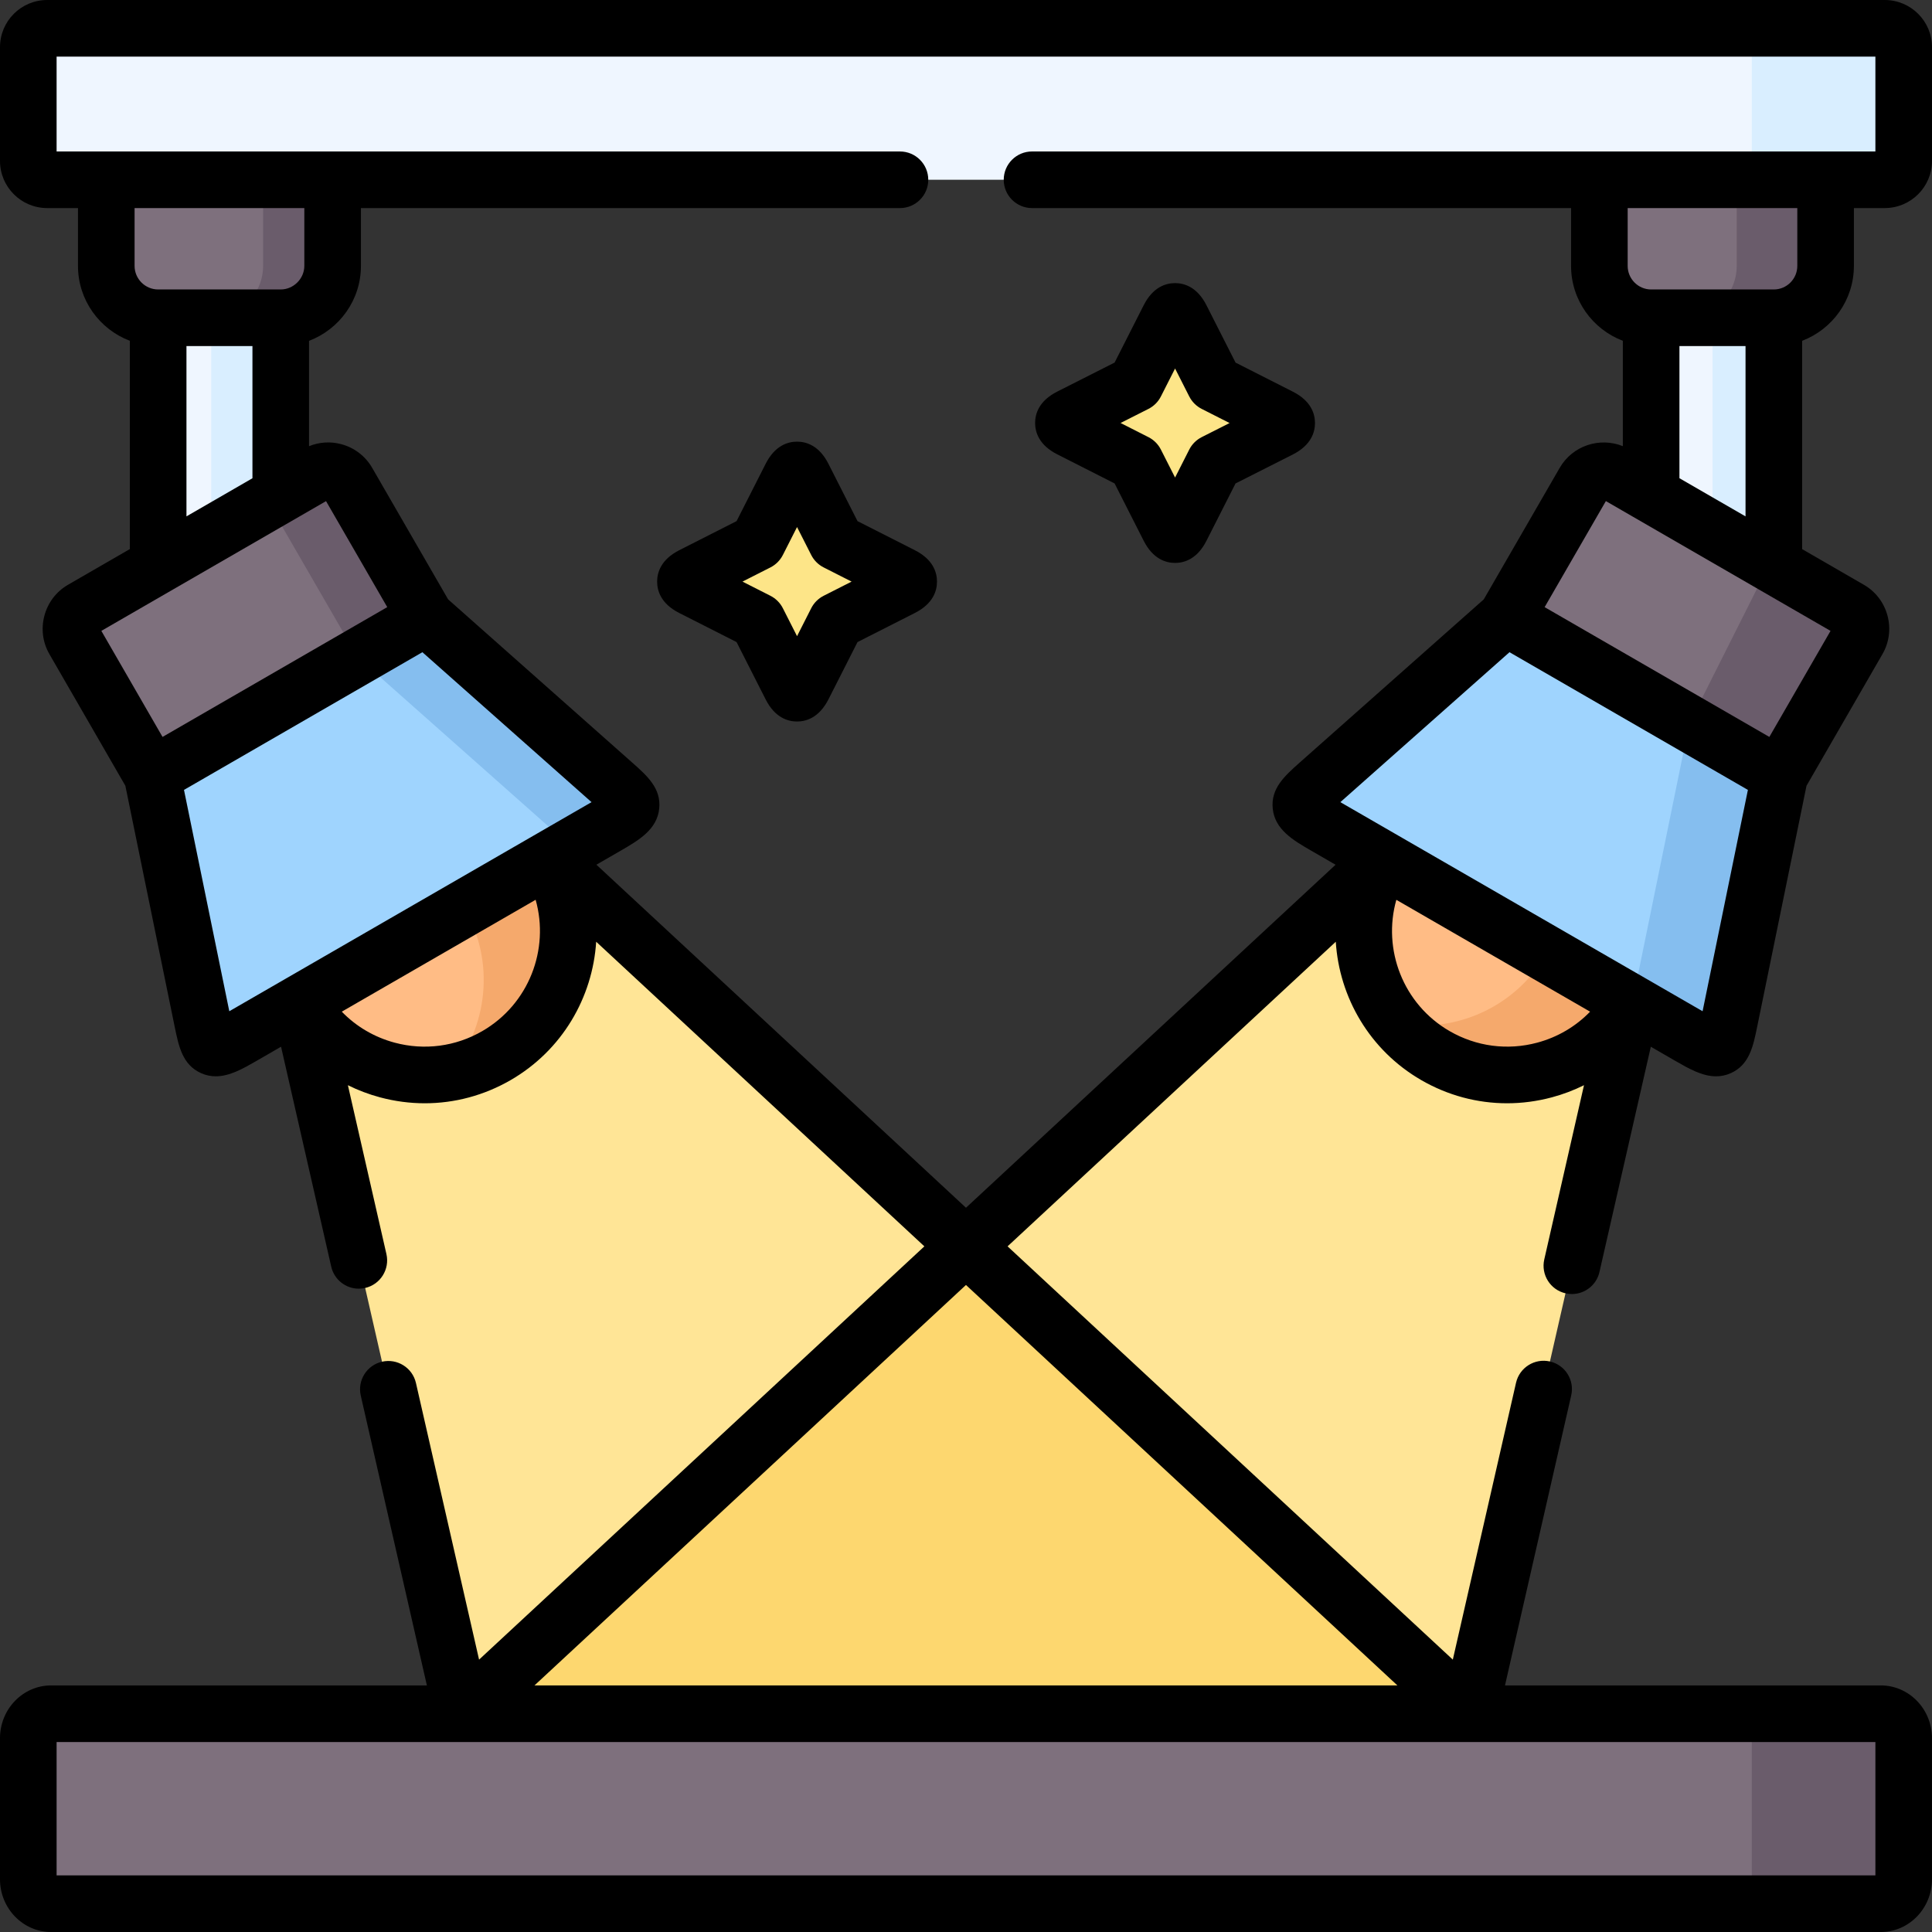 <svg id="Capa_1" enable-background="new 0 0 512 512" height="512" viewBox="0 0 512 512" width="512" xmlns="http://www.w3.org/2000/svg"><rect x="0" y="0" width="512" height="512" fill="#333333" stroke="none"/><g><g><path clip-rule="evenodd" d="m256 330.301 41.076 73.195 92.358 50.658 43.004-188.345c11.198-22.877-53.691-62.905-65.938-38.072z" fill="#ffe596" fill-rule="evenodd"/></g><g><path clip-rule="evenodd" d="m79.533 265.808 43.004 188.345 107.071-43.401 26.392-80.451-110.501-102.564c-13.862-36.031-78.411 4.876-65.966 38.071z" fill="#ffe596" fill-rule="evenodd"/></g><g><path clip-rule="evenodd" d="m256 330.301-133.463 123.853 133.463 34.273 133.435-34.273z" fill="#fdd76f" fill-rule="evenodd"/></g><g><path clip-rule="evenodd" d="m41.915 149.836h21.941l10.546-18.766v-56.98h-32.487z" fill="#eff6ff" fill-rule="evenodd"/></g><g><path clip-rule="evenodd" d="m437.57 131.07 7.229 18.766h25.286v-75.746h-32.515z" fill="#eff6ff" fill-rule="evenodd"/></g><g><path clip-rule="evenodd" d="m423.849 70.461c0 7.569 6.18 13.749 13.721 13.749h32.515c7.541 0 13.721-6.18 13.721-13.749v-32.94h-59.956v32.94z" fill="#7e707d" fill-rule="evenodd"/></g><g><path clip-rule="evenodd" d="m40.327 205.54 47.03-1.899 25.513-39.999-20.723-35.889c-1.644-2.863-5.329-3.855-8.164-2.211l-9.582 5.528-32.487 18.766-20.127 11.623c-2.835 1.644-3.827 5.329-2.183 8.164z" fill="#7e707d" fill-rule="evenodd"/></g><g><path clip-rule="evenodd" d="m41.915 84.21h32.487c7.541 0 13.749-6.18 13.749-13.749v-32.94h-59.985v32.941c0 7.568 6.18 13.748 13.749 13.748z" fill="#7e707d" fill-rule="evenodd"/></g><g><path clip-rule="evenodd" d="m423.849 200.041 47.795 5.5 20.723-35.917c1.644-2.835.68-6.52-2.183-8.164l-20.099-11.623-32.515-18.767-9.553-5.528c-2.863-1.644-6.548-.652-8.193 2.211l-20.723 35.889z" fill="#7e707d" fill-rule="evenodd"/></g><g><path clip-rule="evenodd" d="m380.42 279.756c18.228 10.517 41.502 4.281 52.019-13.947l-24.464-38.072h-41.473c-10.518 18.199-4.281 41.502 13.918 52.019z" fill="#ffbc85" fill-rule="evenodd"/></g><g><path clip-rule="evenodd" d="m183.4 155.761 17.377 8.816 8.816 17.377c1.191 2.353 2.069 2.325 3.26 0l8.816-17.377 17.377-8.816c2.353-1.191 2.353-2.069 0-3.26l-17.377-8.816-8.816-17.377c-1.191-2.353-2.069-2.353-3.26 0l-8.816 17.377-17.377 8.816c-2.324 1.19-2.353 2.069 0 3.26z" fill="#fde588" fill-rule="evenodd"/></g><g><path clip-rule="evenodd" d="m79.533 265.808c10.517 18.228 33.791 24.464 52.019 13.947 18.2-10.517 24.464-33.819 13.947-52.019l-41.7 5.471z" fill="#ffbc85" fill-rule="evenodd"/></g><g><path clip-rule="evenodd" d="m28.166 47.641h59.985 335.699 59.956 15.677c2.75 0 5.018-2.239 5.018-4.989v-30.163c0-2.75-2.268-4.989-5.018-4.989h-486.994c-2.749 0-4.989 2.239-4.989 4.989v30.162c0 2.75 2.24 4.989 4.989 4.989h15.677z" fill="#eff6ff" fill-rule="evenodd"/></g><g><path clip-rule="evenodd" d="m74.005 138.213 20.751 35.917 18.114-10.489-20.723-35.889c-1.644-2.863-5.329-3.855-8.164-2.211l-9.582 5.528-8.533 4.933c2.836-1.616 6.493-.623 8.137 2.211z" fill="#6a5c6b" fill-rule="evenodd"/></g><g><path clip-rule="evenodd" d="m123.076 240.664c8.249 14.287 6.208 31.693-3.855 43.6 4.224-.737 8.391-2.24 12.331-4.507 18.2-10.517 24.464-33.819 13.947-52.019z" fill="#f5a96c" fill-rule="evenodd"/></g><g><path clip-rule="evenodd" d="m64.225 274.653 15.308-8.845 32.969-19.022 32.997-19.05 15.28-8.816c8.561-4.961 8.051-5.67 1.814-11.197l-49.723-44.081-36.257 20.949-36.286 20.949 13.324 65.087c1.672 8.165 2.013 8.959 10.574 4.026z" fill="#9fd4fe" fill-rule="evenodd"/></g><g><path clip-rule="evenodd" d="m94.756 174.131 49.694 44.081c6.152 5.443 6.747 6.208-1.502 10.999l.028-.028 2.523-1.446 15.28-8.816c8.561-4.961 8.051-5.67 1.814-11.197l-49.723-44.081z" fill="#85beef" fill-rule="evenodd"/></g><g><path clip-rule="evenodd" d="m55.975 84.21v57.518c6.152-3.543 12.275-7.087 18.426-10.659v-46.859h-18.341c-.028 0-.056 0-.085 0z" fill="#d9eeff" fill-rule="evenodd"/></g><g><path clip-rule="evenodd" d="m69.724 70.461c0 7.541-6.152 13.692-13.664 13.749h18.341c7.541 0 13.749-6.18 13.749-13.749v-22.82h-18.426z" fill="#6a5c6b" fill-rule="evenodd"/></g><g><path clip-rule="evenodd" d="m465.096 157.065-17.406 34.641 23.954 13.834 20.723-35.917c1.644-2.835.68-6.52-2.183-8.164l-20.099-11.623-5.925-3.402c4.961 2.864 2.41 7.683.936 10.631z" fill="#6a5c6b" fill-rule="evenodd"/></g><g><path clip-rule="evenodd" d="m370.271 271.223c2.778 3.345 6.18 6.237 10.149 8.533 18.228 10.517 41.502 4.281 52.019-13.947l-2.069-1.191-20.552-11.878c-8.222 14.259-24.239 21.176-39.547 18.483z" fill="#f5a96c" fill-rule="evenodd"/></g><g><path clip-rule="evenodd" d="m453.842 84.21v56.243l10.318 5.981 5.925 3.402v-65.626z" fill="#d9eeff" fill-rule="evenodd"/></g><g><path clip-rule="evenodd" d="m460.248 47.641v22.82c0 7.541-6.123 13.692-13.635 13.749h7.229 16.243c7.541 0 13.721-6.18 13.721-13.749v-22.82z" fill="#6a5c6b" fill-rule="evenodd"/></g><g><path clip-rule="evenodd" d="m464.246 12.489v30.162c0 2.75-2.239 4.989-4.989 4.989h.992 23.557 15.677c2.75 0 5.018-2.239 5.018-4.989v-30.162c0-2.75-2.268-4.989-5.018-4.989h-40.226c2.749 0 4.989 2.239 4.989 4.989z" fill="#d9eeff" fill-rule="evenodd"/></g><g><path clip-rule="evenodd" d="m399.47 246.787 32.969 19.022 15.308 8.845c8.561 4.933 8.901 4.139 10.574-4.025l13.324-65.087-36.257-20.949-36.286-20.949-49.723 44.081c-6.208 5.528-6.747 6.237 1.814 11.197l15.308 8.816z" fill="#9fd4fe" fill-rule="evenodd"/></g><g><path clip-rule="evenodd" d="m447.69 191.706-13.295 65.087c-.397 1.899-1.077 5.188-1.956 9.015l2.098 1.219 13.21 7.626c8.561 4.933 8.901 4.139 10.574-4.025l13.324-65.087z" fill="#85beef" fill-rule="evenodd"/></g><g><path clip-rule="evenodd" d="m13.538 504.5h484.895c3.345 0 6.066-2.92 6.066-6.492v-37.363c0-3.572-2.721-6.492-6.066-6.492h-108.998-266.898-108.999c-3.317 0-6.038 2.92-6.038 6.492v37.363c0 3.572 2.722 6.492 6.038 6.492z" fill="#7e707d" fill-rule="evenodd"/></g><g><path clip-rule="evenodd" d="m464.246 460.645v37.363c0 3.572-2.721 6.492-6.038 6.492h40.226c3.345 0 6.066-2.92 6.066-6.492v-37.363c0-3.572-2.721-6.492-6.066-6.492h-40.226c3.316.001 6.038 2.921 6.038 6.492z" fill="#6a5c6b" fill-rule="evenodd"/></g><g><path clip-rule="evenodd" d="m283.583 113.721 17.377 8.816 8.816 17.377c1.191 2.353 2.069 2.353 3.26 0l8.816-17.377 17.377-8.788c2.325-1.191 2.353-2.069 0-3.26l-17.377-8.816-8.816-17.377c-1.191-2.353-2.069-2.353-3.26 0l-8.816 17.377-17.377 8.788c-2.353 1.19-2.353 2.069 0 3.26z" fill="#fde588" fill-rule="evenodd"/></g><g><path d="m242.442 145.812-15.191-7.707-7.704-15.185c-2.459-4.858-5.883-5.878-8.322-5.878s-5.863 1.02-8.319 5.872l-7.707 15.191-15.216 7.72c-4.834 2.476-5.842 5.896-5.836 8.331.006 2.434 1.029 5.849 5.861 8.293l15.191 7.707 7.704 15.185c2.449 4.839 5.864 5.861 8.298 5.867h.021c2.432 0 5.84-1.016 8.322-5.861l7.707-15.191 15.184-7.704c4.859-2.458 5.879-5.882 5.879-8.322s-1.021-5.862-5.872-8.318zm-24.165 12.077c-1.42.721-2.574 1.875-3.295 3.295l-3.757 7.407-3.758-7.407c-.721-1.42-1.875-2.575-3.295-3.295l-7.407-3.758 7.407-3.758c1.42-.721 2.574-1.875 3.295-3.295l3.758-7.407 3.757 7.407c.721 1.42 1.875 2.575 3.295 3.295l7.407 3.758z"/><path d="m491.306 70.461v-15.32h8.176c6.903 0 12.518-5.603 12.518-12.489v-30.163c0-6.886-5.615-12.489-12.518-12.489h-486.992c-6.887 0-12.49 5.603-12.49 12.489v30.163c0 6.887 5.603 12.489 12.49 12.489h8.176v15.32c0 9.073 5.728 16.815 13.749 19.856v55.189l-16.39 9.465c-3.1 1.798-5.321 4.704-6.253 8.182-.934 3.485-.459 7.114 1.337 10.22l20.114 34.861 13.08 63.898c1.059 5.166 2.058 10.045 6.961 12.253 1.322.595 2.628.848 3.922.848 3.7 0 7.287-2.067 10.789-4.084l6.509-3.757 13.301 58.291c.793 3.477 3.884 5.833 7.305 5.833.553 0 1.114-.061 1.675-.189 4.038-.921 6.565-4.942 5.644-8.98l-10.212-44.755c2.695 1.337 5.541 2.418 8.513 3.215 3.925 1.052 7.908 1.573 11.868 1.573 7.898 0 15.697-2.072 22.728-6.129 13.718-7.928 21.758-21.951 22.689-36.682l86.975 80.728-118.01 109.522-16.727-73.312c-.921-4.038-4.939-6.562-8.981-5.644-4.038.921-6.565 4.942-5.644 8.98l17.525 76.812h-99.595c-7.465-.001-13.538 6.276-13.538 13.991v37.363c0 7.714 6.073 13.991 13.538 13.991h484.895c7.481 0 13.567-6.277 13.567-13.992v-37.363c0-7.715-6.086-13.992-13.567-13.992h-99.593l17.552-76.867c.922-4.038-1.605-8.059-5.643-8.981-4.036-.918-8.059 1.604-8.982 5.643l-16.753 73.371-117.995-109.523 86.98-80.724c.926 14.732 8.958 28.755 22.673 36.68 7.029 4.056 14.824 6.126 22.722 6.126 3.959 0 7.945-.521 11.869-1.573 2.973-.797 5.821-1.879 8.517-3.217l-10.529 46.176c-.92 4.039 1.607 8.059 5.645 8.98.562.128 1.122.189 1.674.189 3.421 0 6.513-2.357 7.306-5.834l13.614-59.706 6.512 3.759c3.498 2.015 7.084 4.081 10.783 4.081 1.293 0 2.6-.252 3.922-.848 4.903-2.208 5.902-7.087 6.961-12.254l13.08-63.897 20.114-34.861c1.802-3.114 2.279-6.749 1.344-10.236-.935-3.485-3.168-6.391-6.27-8.172l-16.351-9.447v-55.204c8.006-3.044 13.721-10.783 13.721-19.853zm-448.232 124.831-16.214-28.102 59.544-34.386 16.222 28.093zm-1.159-118.582c-3.445 0-6.249-2.803-6.249-6.249v-15.32h44.985v15.32c0 3.387-2.861 6.249-6.249 6.249zm24.987 15v35.031l-17.487 10.102v-45.133zm60.902 181.55c-7.082 4.086-15.326 5.171-23.211 3.058-5.411-1.451-10.213-4.29-14.014-8.216l51.371-29.652c3.717 13.14-1.782 27.665-14.146 34.81zm-52.193-13.839-14.844 8.569-12.008-58.658 63.181-36.491 44.823 39.737s-81.043 46.777-81.152 46.843zm421.389 237.579h-482v-35.346h482zm-126.671-50.346h-228.686l114.35-106.125zm37.05-170.337c-7.885 2.113-16.129 1.028-23.206-3.055-12.354-7.139-17.844-21.658-14.128-34.8l51.348 29.639c-3.801 3.926-8.603 6.766-14.014 8.216zm43.826-8.327-95.997-55.412 44.824-39.738 63.181 36.491zm33.907-100.8-16.214 28.102-59.552-34.395 16.228-28.105zm-47.542-90.48c-3.43 0-6.22-2.803-6.22-6.249v-15.32h44.956v15.32c0 3.445-2.791 6.249-6.22 6.249zm25.015 15v45.138l-17.515-10.115v-35.023zm-189.085-51.569c-4.142 0-7.5 3.358-7.5 7.5s3.358 7.5 7.5 7.5h142.849v15.32c0 9.07 5.715 16.809 13.721 19.852v27.923c-6.149-2.483-13.358-.126-16.741 5.766l-20.114 34.835-48.823 43.284c-3.934 3.502-7.649 6.811-7.106 12.16.565 5.575 5.437 8.398 10.158 11.134l6.494 3.749-97.943 90.899-97.943-90.909 6.488-3.745c4.719-2.735 9.6-5.563 10.159-11.143.538-5.358-3.187-8.66-7.131-12.155l-48.811-43.274-20.106-34.819c-1.797-3.131-4.713-5.371-8.209-6.309-2.879-.772-5.85-.566-8.541.533v-27.925c8.021-3.041 13.749-10.782 13.749-19.856v-15.32h142.85c4.142 0 7.5-3.358 7.5-7.5s-3.358-7.5-7.5-7.5h-223.5v-25.141h482v25.141z"/><path d="m280.19 120.409 15.191 7.707 7.704 15.185c2.459 4.858 5.883 5.878 8.322 5.878 2.44 0 5.863-1.02 8.319-5.872l7.705-15.187 15.22-7.697c4.833-2.476 5.84-5.896 5.834-8.33s-1.029-5.848-5.861-8.294l-15.191-7.707-7.704-15.185c-2.459-4.858-5.883-5.878-8.323-5.878-2.439 0-5.863 1.02-8.319 5.872l-7.705 15.186-15.187 7.68c-4.859 2.459-5.878 5.883-5.878 8.322.001 2.441 1.02 5.865 5.873 8.32zm24.155-12.044c1.424-.72 2.582-1.876 3.304-3.3l3.757-7.406 3.758 7.406c.721 1.42 1.875 2.575 3.295 3.295l7.391 3.75-7.383 3.733c-1.424.72-2.582 1.876-3.304 3.3l-3.757 7.407-3.758-7.407c-.721-1.42-1.875-2.575-3.296-3.295l-7.391-3.75z"/></g></g></svg>
